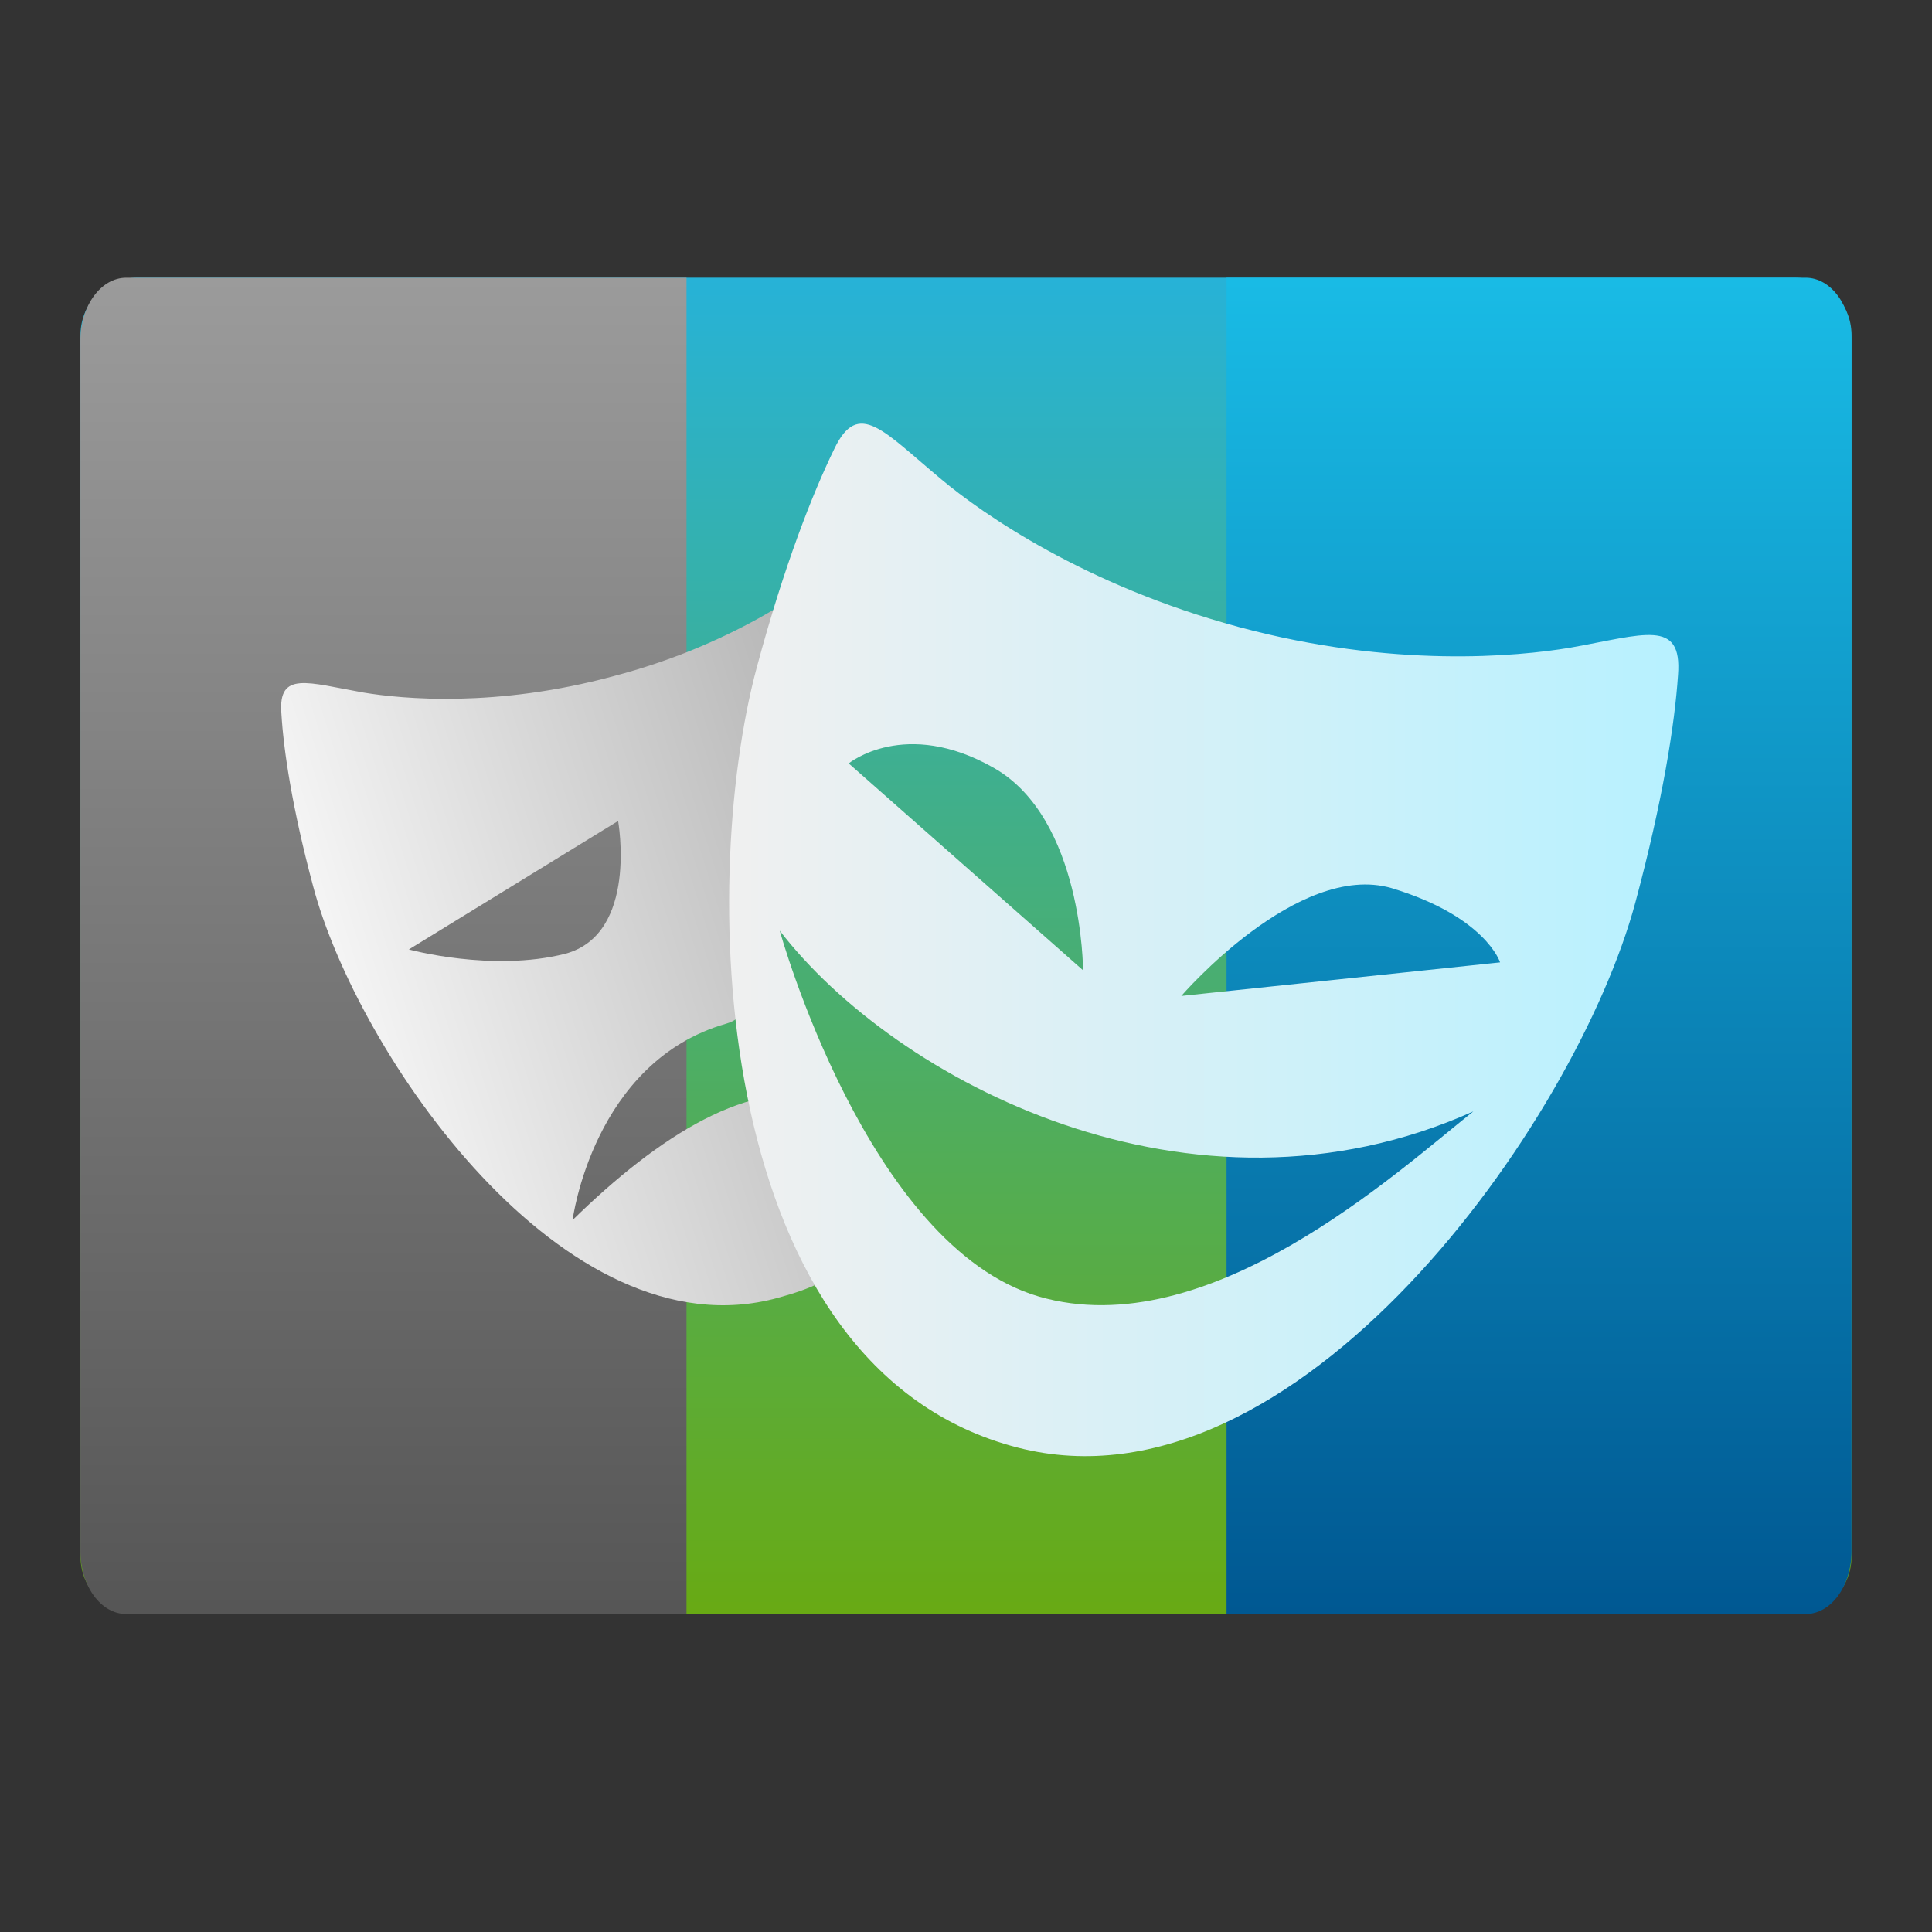 <svg style="clip-rule:evenodd;fill-rule:evenodd;stroke-linejoin:round;stroke-miterlimit:2" version="1.1" viewBox="0 0 48 48" xmlns="http://www.w3.org/2000/svg">
 <rect x="0" y="0" width="48" height="48" fill="#333333" stroke="none"/>
 <path d="m46 8.317c0-0.783-0.635-1.418-1.418-1.418h-41.164c-0.783 0-1.417 0.635-1.418 1.418 1e-3 5.438 1e-3 24.928 1e-3 30.365 0 0.784 0.634 1.418 1.417 1.418h41.164c0.783 0 1.418-0.634 1.418-1.418v-30.365z" style="fill:url(#_Linear1)"/>
 <path d="m30.473 6.9v33.2h14.388c0.631 0 1.139-0.696 1.139-1.561v-30.077c0-0.865-0.508-1.562-1.139-1.562h-14.388z" style="fill:url(#_Linear2)"/>
 <path d="m17.056 6.9v33.2h-13.919c-0.631 0-1.139-0.696-1.139-1.561v-30.077c0-0.865 0.508-1.562 1.139-1.562h13.919z" style="fill:url(#_Linear3)"/>
 <path d="m20.621 29.587v-2.281c-1.949-0.566-4.259 0.913-6.395 3.006 0 0 0.503-3.929 3.815-4.879 1.005-0.272 0.81-2.169 1.053-3.097l1.527-6.434h3.176c-0.353-1.058-0.678-1.9-0.95-2.47-0.461-0.951-0.95-0.326-2.009 0.597-0.76 0.625-2.688 2.009-5.593 2.769-2.905 0.788-5.24 0.571-6.218 0.408-1.384-0.245-2.118-0.543-2.036 0.516 0.054 0.923 0.271 2.362 0.787 4.29 1.086 4.126 6.23 11.684 11.54 10.235 1.792-0.488 1.623-0.883 2.492-2.105l-1.189-0.555zm-10.463-5.998l5.199-3.192s0.506 2.81-1.313 3.299c-1.819 0.462-3.886-0.107-3.886-0.107z" style="fill-rule:nonzero;fill:url(#_Linear4)"/>
 <path d="m39.002 16.093c-1.303 0.217-4.398 0.515-8.227-0.516-3.828-1.032-6.38-2.824-7.385-3.666-1.439-1.194-2.063-2.009-2.661-0.76-0.543 1.113-1.249 2.905-1.927 5.43-1.466 5.458-1.129 17.43 6.489 19.386 6.919 1.776 13.874-8.091 15.34-13.548 0.679-2.525 0.978-4.426 1.059-5.648 0.109-1.412-0.842-1.004-2.688-0.678zm-17.916 2.874s1.398-1.147 3.607 0.112c2.213 1.261 2.215 5.027 2.215 5.027l-5.822-5.139zm4.723 13.245c-4.263-1.249-6.437-9.09-6.437-9.09 2.859 3.714 10.219 7.635 17.232 4.491-1.897 1.507-6.587 5.821-10.795 4.599zm3.54-7.468s2.892-3.357 5.227-2.678c2.335 0.706 2.693 1.844 2.693 1.844l-7.92 0.834z" style="fill-rule:nonzero;fill:url(#_Linear5)"/>
 <defs>
  <linearGradient id="_Linear1" x2="1" gradientTransform="matrix(.367 -40.59 40.59 .367 585.056 46.147)" gradientUnits="userSpaceOnUse">
   <stop style="stop-color:#6aaa0e" offset="0"/>
   <stop style="stop-color:#1ab4fd" offset="1"/>
  </linearGradient>
  <linearGradient id="_Linear2" x2="1" gradientTransform="matrix(.415 -33.2 33.2 .415 494.261 45.824)" gradientUnits="userSpaceOnUse">
   <stop style="stop-color:#005892" offset="0"/>
   <stop style="stop-color:#19bbe5" offset="1"/>
  </linearGradient>
  <linearGradient id="_Linear3" x2="1" gradientTransform="matrix(-.347 33.2 -33.2 -.347 -443.297 2.112)" gradientUnits="userSpaceOnUse">
   <stop style="stop-color:#9b9b9b" offset="0"/>
   <stop style="stop-color:#565656" offset="1"/>
  </linearGradient>
  <linearGradient id="_Linear4" x2="1" gradientTransform="matrix(16.396,-5.182,5.182,16.396,141.641,449.511)" gradientUnits="userSpaceOnUse">
   <stop style="stop-color:#fafafa" offset="0"/>
   <stop style="stop-color:#aaa" offset="1"/>
  </linearGradient>
  <linearGradient id="_Linear5" x2="1" gradientTransform="matrix(23.584,0,0,23.584,18.114,519.83)" gradientUnits="userSpaceOnUse">
   <stop style="stop-color:#f0f0f0" offset="0"/>
   <stop style="stop-color:#b7f1ff" offset="1"/>
  </linearGradient>
 </defs>
</svg>
